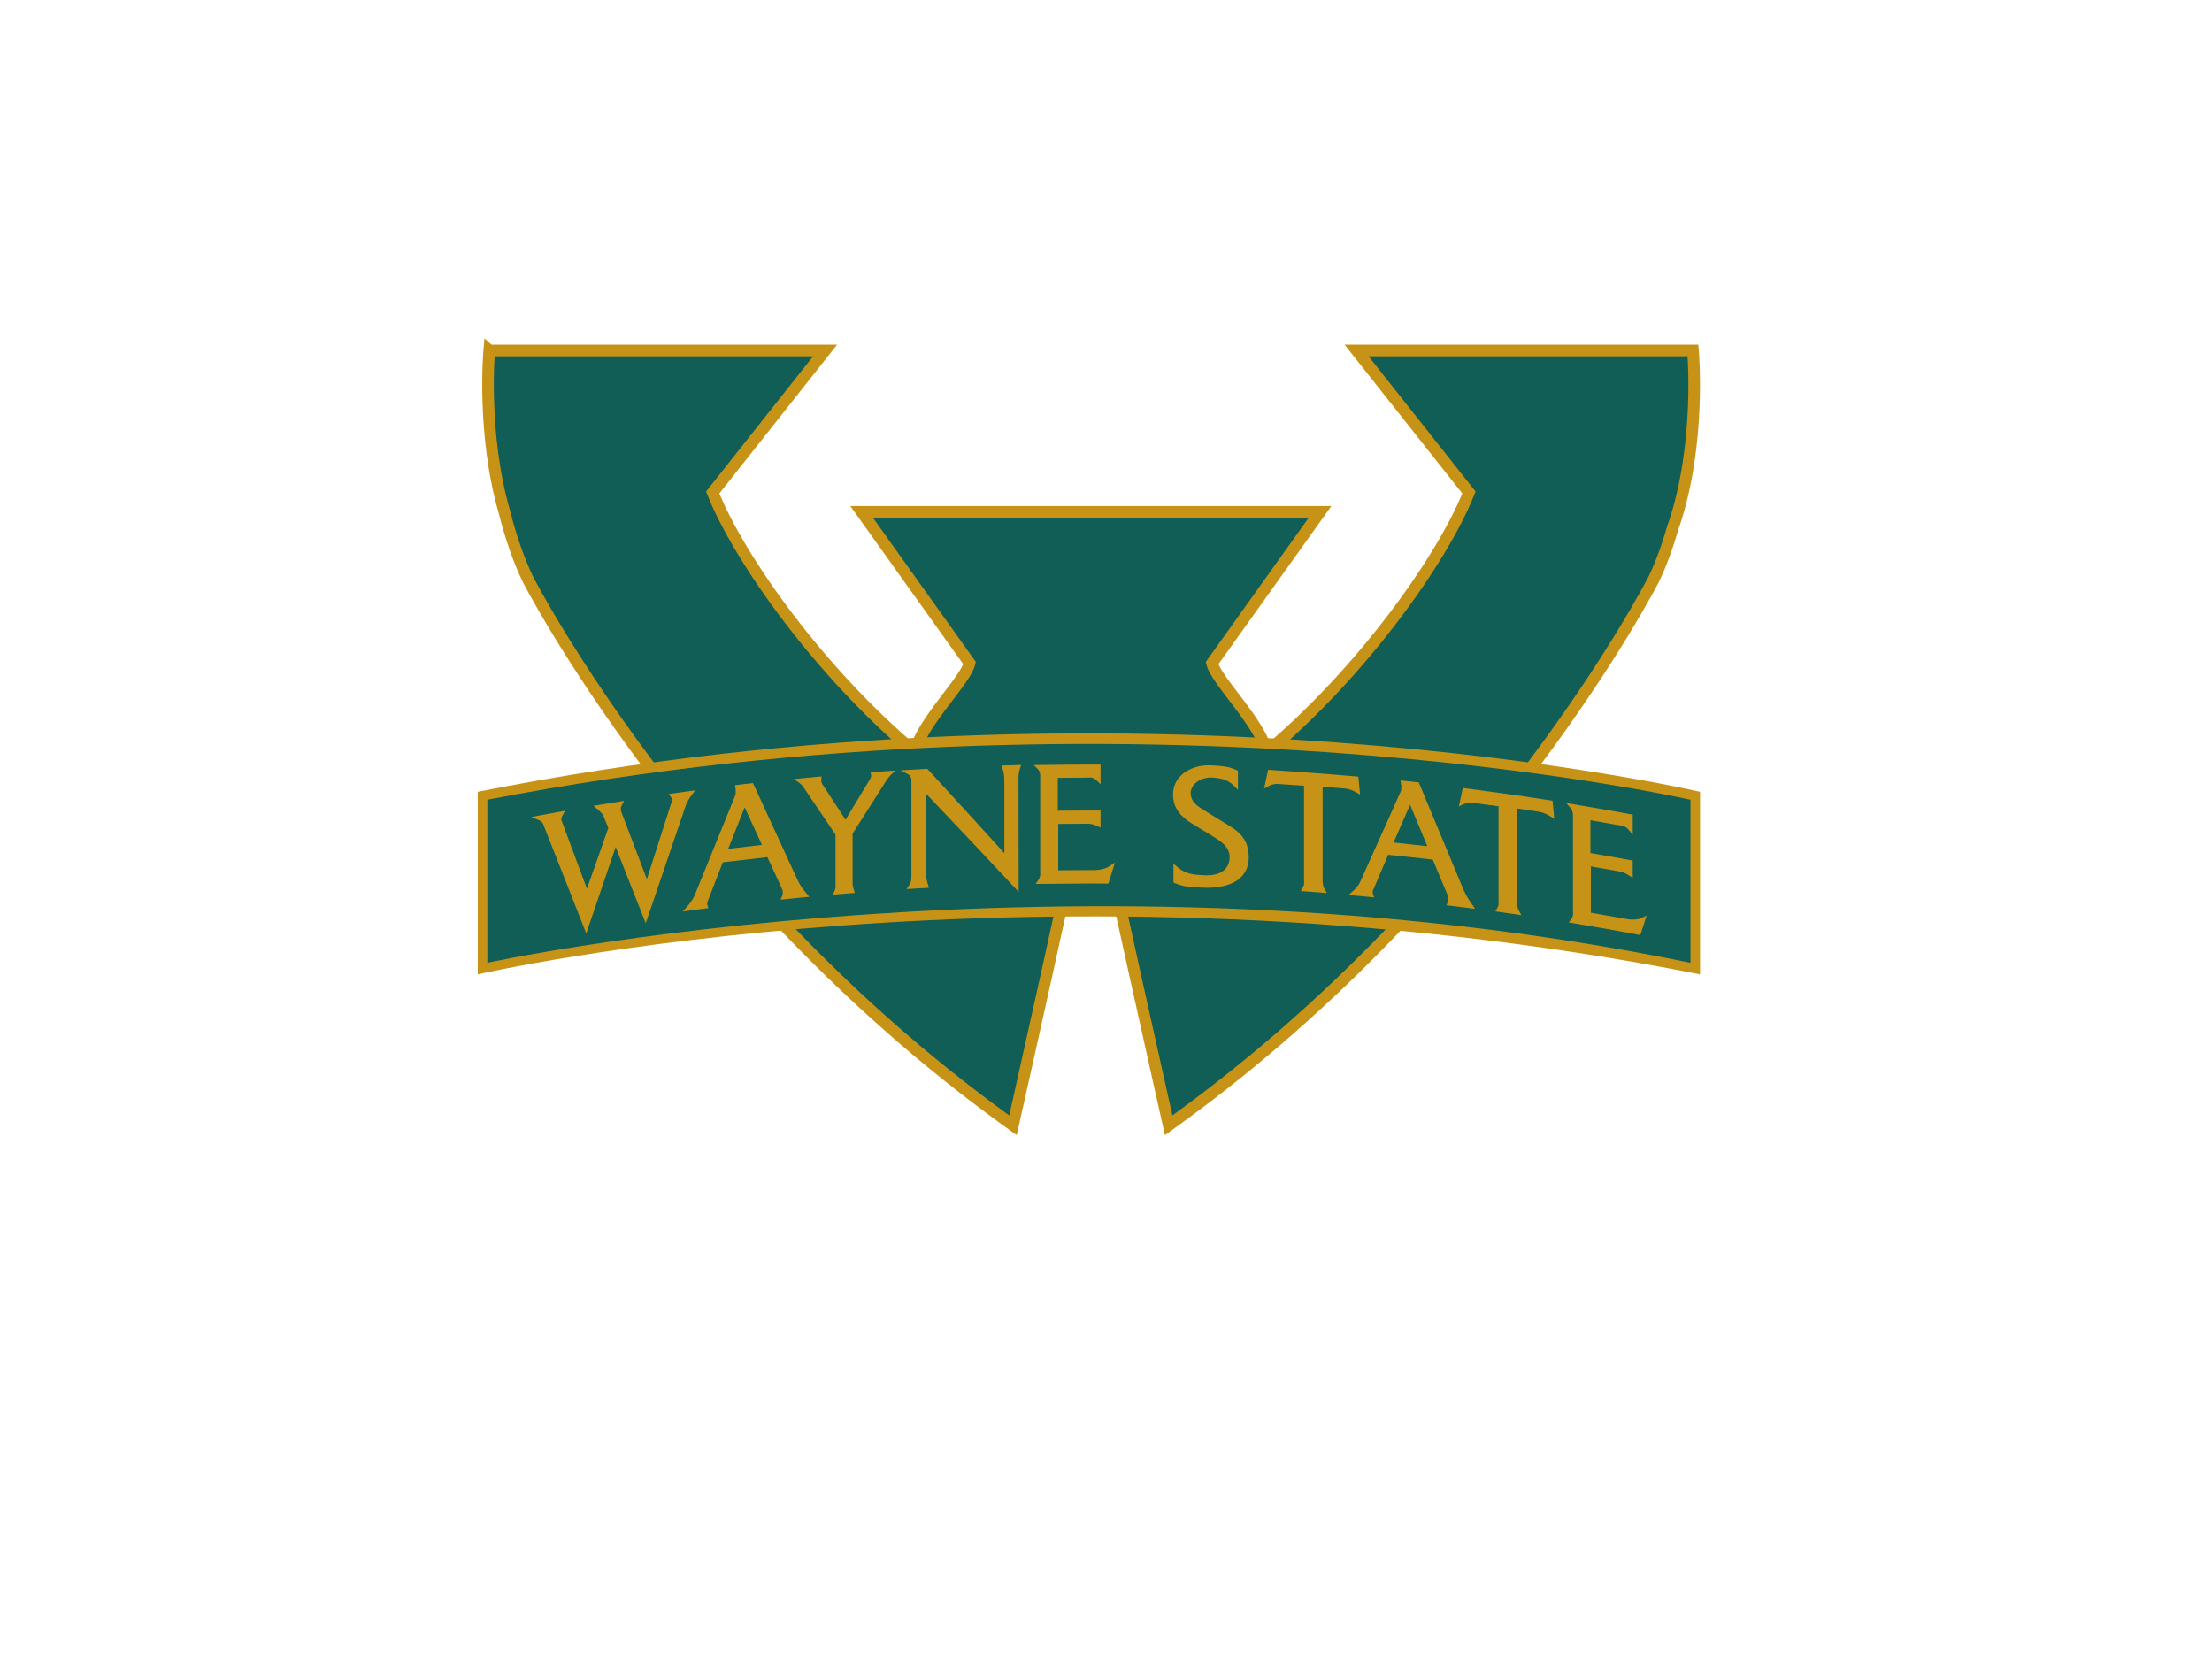 <svg clip-rule="evenodd" fill-rule="evenodd" viewBox="0 0 8 6" xmlns="http://www.w3.org/2000/svg"><g fill-rule="nonzero" transform="matrix(.035 0 0 -.035 -1.677 15.104)"><path d="m2.418 1.063s-.967 10.737 1.956 20.846c.805 3.198 1.848 6.244 3.052 8.726.187.385 20.555 39.936 61.298 69.54l1.344.973s8.296-36.93 10.041-45.702h.029c1.745 8.773 10.041 45.702 10.041 45.702l1.344-.973c40.738-29.6 61.109-69.151 61.299-69.536.99-2.04 1.856-4.479 2.586-7.052l.004.062c3.58-10.573 2.49-22.582 2.49-22.582h-.803-3.428-39.223l14.518 18.35c-3.524 8.813-13.93 23.27-26.119 33.535-.834-3.811-6.573-9.267-7.061-11.502l13.947-19.533h-29.568-.082-29.568l13.947 19.533c-.489 2.235-6.227 7.691-7.061 11.502-12.186-10.265-22.593-24.722-26.117-33.535l14.518-18.35h-39.148-3.502-.729z" fill="#115e56" stroke="#c79316" stroke-width="1.5" transform="matrix(.8 0 0 -.8 96.532 396.184)"/><path d="m97.282 349.724v-18.865s58.473 13.483 126.302 0v18.865s-58.034 13.579-126.302 0" fill="#c79316"/><path d="m98.274 348.904v-16.847s60.463 13.152 124.322-.001v16.847s-57.024 12.978-124.322.001" fill="#115e56"/><g transform="matrix(.8 0 0 -.8 96.532 396.184)"><path d="m79.87 54.556c-1.541 0-3.083.02-4.623.039-.585.006-1.171.005-1.756.015l-.738.012.527.52c.115.117.135.15.211.314.065.186.092.281.094.506v12.389c0 .15.008.269.008.371 0 .104-.007.187-.035.295-.059.206-.093.287-.215.467l-.346.494.604-.008c.737-.014 1.473-.01 2.211-.017 1.35-.014 2.7-.034 4.05-.034.768 0 1.533.003 2.299.008h.229l.068-.219.434-1.386.084-.272.258-.83-.553.363-.172.116c-.228.148-.332.199-.59.273-.595.184-.906.218-1.535.219-.03.001-.031.001-.031 0-.148-.001-.297 0-.446 0-1.239-.001-2.475.007-3.713.019-.093.002-.187.001-.281.002v-5.99c.529-.005 1.059-.006 1.588-.01.693-.004 1.384-.01 2.076-.01.026-.001.043-.002.071-.002.201 0 .342.005.537.038.312.073.472.122.754.254l.349.164.092.043v-2.202l-.309-.002c-.128-.001-.258-.002-.388-.002-.277 0-.551-.002-.826-.002-.662 0-1.326.007-1.987.012-.674.004-1.345.004-2.017.012v-4.248c.972-.01 1.946-.015 2.92-.018.248 0 .495-.004.744-.004.02 0 .04-.002.06-.002.188-.001.336-.013.457-.013.124 0 .222.01.356.056.208.074.303.133.461.285l.529.53v-2.539l-.309-.002c-.401-.003-.801-.004-1.201-.004zm-8.748.058-.439.012c-.088.002-.174.006-.26.008-.47.012-.94.022-1.41.035l-.395.012.104.382c.061.219.097.339.134.541.084.432.098.753.098 1.123 0 .213-.004.438-.004.702v8.572c-2.574-2.851-5.148-5.668-7.721-8.469-.711-.772-1.42-1.552-2.13-2.322l-.1-.106-.145.008c-.73.039-1.458.081-2.187.125l-1.09.066.963.518c.165.094.202.127.283.287.105.194.126.289.127.494v12.346c0 .302.001.452-.068.717-.038.189-.074.245-.215.455l-.352.52.629-.035c.628-.039 1.256-.074 1.885-.108l.397-.023-.12-.379c-.086-.271-.134-.385-.169-.582-.142-.678-.131-.59-.133-1.031v-10.209c.488.511.978 1.032 1.467 1.545 2.936 3.083 5.873 6.197 8.812 9.347.394.424.788.841 1.182 1.266l.537.58v-.791c-.006-4.611-.014-9.223-.022-13.834 0-.3.002-.44.057-.735l-.305-.056.307.047c.039-.249.069-.376.144-.606zm24.254.036c-2.402.004-4.629 1.368-4.636 3.77 0 .022.001.037.004.049.011 1.696.982 2.814 2.468 3.724.903.548 1.805 1.096 2.704 1.649 1.228.746 2.127 1.444 2.132 2.65 0 .006.004.011.004.018-.006.436-.1.808-.265 1.125-.409.787-1.297 1.208-2.69 1.232-.156 0-.32-.006-.486-.018-1.419-.078-2.269-.191-3.299-1.054l-.51-.43v.668c-.002.518-.002 1.04 0 1.563v.207l.194.08c1.262.513 2.143.502 3.418.568.237.012.483.02.728.02.683-.002 1.379-.063 2.039-.208.561-.123 1.094-.307 1.571-.58 1.04-.585 1.778-1.625 1.769-3.142 0-.06-.001-.121-.004-.184-.056-1.679-.74-2.604-1.67-3.328-.555-.43-1.198-.789-1.85-1.187-.787-.49-1.577-.978-2.365-1.461-.923-.57-1.518-1.084-1.603-1.987-.006-.055-.009-.1-.01-.146.004-1.166 1.271-2.022 2.627-2.022.106 0 .213.007.32.018.457.037.842.092 1.194.189.526.148.97.398 1.439.86l.53.529v-.75c0-.507.001-1.014 0-1.521v-.202l-.182-.082c-.991-.452-1.735-.502-2.684-.568-.13-.009-.261-.019-.4-.029-.163-.014-.326-.02-.486-.02zm7.643.582-.053.262c-.107.5-.213 1.001-.318 1.504l-.141.666.594-.33c.248-.136.387-.196.664-.235.044-.01.08-.018.114-.025h.002c.092-.019.151-.025.228-.025.033.001.066.003.109.006 1.15.072 2.298.151 3.444.234 0 4.02.001 8.04.002 12.061 0 .195.012.343.012.469-.001.086-.006.164-.024.258-.056.166-.085.244-.166.388l-.25.428.496.035c.26.019.52.039.78.059.506.037 1.012.075 1.517.115l.588.049-.293-.512c-.121-.21-.165-.298-.178-.426-.076-.427-.08-.482-.082-.576 0-.039.002-.099.002-.189v-12.035c.965.076 1.931.155 2.897.238.311.029.478.073.785.193l.113-.287-.095.295c.246.08.391.14.611.27l.525.31-.058-.605-.139-1.457-.023-.258-.258-.022c-2.903-.262-5.805-.479-8.711-.676-.808-.053-1.616-.117-2.424-.166l-.27-.015zm-48.137.094-.84.059c-.264.017-.527.035-.789.054-.412.029-.825.056-1.237.086l-.33.022.045.33c.009.058.012.101.012.142 0 .044-.002.087-.012.147-.021.099-.072.183-.176.357-1.038 1.715-2.076 3.435-3.115 5.16-.941-1.446-1.881-2.889-2.822-4.328-.149-.22-.216-.304-.281-.507-.023-.097-.034-.174-.036-.27.002-.034.003-.072.008-.117l.037-.375-.373.035c-.793.072-1.588.148-2.381.225l-.83.078.684.482c.172.125.246.206.391.356.133.175.204.274.341.476 1.324 1.949 2.649 3.907 3.971 5.871v6.537c.001.089.004.156.004.204 0 .046-.002.07-.014.111l-.006.025-.002.02c-.017.126-.04.206-.115.383l-.205.474.514-.045c.64-.055 1.282-.107 1.922-.158l.398-.033-.129-.375c-.054-.16-.069-.239-.113-.404-.023-.118-.037-.193-.043-.276-.004-.041-.006-.086-.006-.136v-6.461c1.345-2.122 2.691-4.237 4.037-6.346.165-.276.257-.426.428-.668l-.252-.18.256.176c.082-.12.148-.21.224-.299.065-.076.137-.15.233-.244l.601-.588zm65.246 1.279.006.033.055.366c.027.177.043.279.043.394 0 .048-.002.096-.008.151 0 .25-.004.344-.049.441-1.639 3.645-3.277 7.295-4.916 10.957-.079.176-.157.35-.236.527-.195.448-.3.619-.627 1.016-.144.181-.237.248-.449.44l-.52.472.701.065c.708.063 1.413.129 2.119.197l.461.043-.133-.442c-.038-.123-.05-.187-.05-.236.001-.029.004-.056.015-.101.013-.098.053-.183.119-.327.625-1.468 1.249-2.932 1.872-4.392 1.923.194 3.844.401 5.763.625.052.121.103.246.153.367.561 1.334 1.118 2.67 1.675 4.006.093.252.166.366.176.523.013.09.018.158.018.211-.001.129-.023.231-.094.405l-.158.379.406.048c.869.107 1.737.216 2.606.328l.679.086-.38-.566c-.223-.335-.36-.506-.547-.813-.422-.727-.608-1.181-.946-1.998-.601-1.447-1.201-2.885-1.802-4.332-.738-1.773-1.476-3.547-2.215-5.316-.435-1.043-.868-2.091-1.303-3.131l-.07-.17-.182-.019c-.595-.065-1.189-.131-1.781-.194l-.373-.039-.027-.004zm-83.64.344-.222.025c-.594.069-1.188.136-1.781.207l-.325.039.055.323c.03.167.042.261.043.381-.001.045-.002.093-.006.15-.001.209-.004.308-.035.408-.006.019-.013.039-.022.059-.616 1.509-1.228 3.026-1.843 4.537-1.099 2.7-2.198 5.397-3.295 8.106-.197.492-.31.702-.639 1.175-.148.223-.245.317-.451.553l-.551.621.824-.111c.704-.095 1.407-.189 2.112-.281l.365-.047-.11-.352c-.036-.117-.046-.171-.046-.222 0-.029.003-.058.013-.108.014-.102.059-.208.125-.363.63-1.628 1.258-3.251 1.889-4.869.99-.124 1.983-.23 2.975-.346.93-.108 1.855-.223 2.785-.324.602 1.302 1.204 2.605 1.806 3.91.095.24.162.321.17.469.013.091.02.152.02.209-.001.127-.023.242-.096.435l-.133.34-.048.133.156-.018.344-.035c.87-.089 1.741-.176 2.611-.26l.568-.054-.353-.446c-.228-.286-.358-.426-.547-.687-.416-.624-.601-1.03-.94-1.772-.482-1.053-.963-2.098-1.447-3.148-1.292-2.816-2.586-5.632-3.879-8.434zm91.683.629-.058.279c-.104.494-.211.988-.315 1.483l-.133.623.571-.28c.247-.12.379-.168.654-.187.141-.024.205-.03.274-.031.046 0 .102.004.179.015.643.083 1.284.172 1.926.258.505.068 1.011.135 1.518.205 0 4.026-.001 8.051 0 12.078 0 .192.011.339.011.465-.001.09-.006.169-.021.26-.058.161-.084.235-.164.373l-.242.4.464.065c.764.106 1.527.216 2.29.326l.61.09-.3-.547c-.12-.216-.166-.317-.18-.445-.075-.432-.079-.489-.08-.582 0-.04.002-.099.002-.19 0-4.005 0-8.01.002-12.014.951.14 1.903.282 2.855.428.312.049.479.106.784.246l.13-.279-.113.289c.246.095.388.166.613.312l.541.354-.062-.643c-.048-.487-.092-.977-.139-1.467l-.023-.238-.236-.037c-2.304-.363-4.612-.694-6.92-1.014-1.385-.191-2.77-.384-4.157-.56l-.285-.036zm-99.146.309-.736.099c-.023.004-.042.006-.064.01-.704.095-1.405.191-2.108.289l-.512.074.305.418c.084.125.097.163.119.356 0 .012.002.031.002.048 0 .142-.047.269-.156.518-1.038 3.233-2.066 6.446-3.094 9.662-1.104-2.911-2.207-5.816-3.31-8.719-.047-.143-.067-.233-.067-.338 0-.053.006-.114.024-.193.032-.131.05-.168.129-.318l.281-.547-.608.098c-.893.142-1.785.288-2.677.435l-.664.111.515.434c.159.131.259.215.381.354.194.206.273.253.338.419.229.547.457 1.09.684 1.635-.923 2.619-1.845 5.241-2.766 7.866-1.1-2.957-2.198-5.908-3.297-8.856-.015-.04-.016-.053-.018-.082 0-.031.008-.089.028-.174.022-.162.046-.204.146-.387l.319-.574-.643.117c-.899.163-1.796.328-2.693.496l-1.045.196.988.396c.197.084.247.127.42.305.125.139.142.182.201.373 1.738 4.399 3.464 8.778 5.195 13.172l.311.789.271-.803c1.175-3.46 2.351-6.912 3.526-10.359 1.19 3.014 2.38 6.034 3.572 9.059l.311.789.271-.803c1.635-4.823 3.272-9.637 4.912-14.441.065-.211.147-.338.272-.582.175-.297.282-.472.488-.748l.016-.017zm112.511 1.638.549.645c.122.144.148.195.223.377.067.202.093.309.096.535-.002 4.129-.002 8.259-.002 12.389.002.151.011.275.011.379-.001.102-.007.182-.037.279-.057.193-.085.255-.201.406l-.326.413.521.086c2.822.466 5.646.962 8.459 1.492l.268.051.086-.26c.17-.521.341-1.045.51-1.567l.222-.689-.652.314c-.221.105-.314.134-.564.162-.237.032-.42.045-.596.045-.283 0-.553-.032-.945-.103-1.479-.273-2.961-.535-4.444-.787v-5.981c1.19.203 2.379.412 3.567.627.238.044.388.068.599.145.313.131.477.211.758.396l.48.315v-2.239l-.255-.047c-1.734-.32-3.468-.629-5.206-.925v-4.239c1.209.208 2.417.419 3.623.637.383.066.546.048.811.189.211.114.319.2.479.389l.548.656v-2.597l-.255-.045c-2.494-.462-4.991-.896-7.493-1.309z" fill="#c79316"/><path d="m121.362 59.741c-.712 1.626-1.421 3.256-2.131 4.886.112.012.225.024.338.036 1.341.14 2.682.285 4.023.437-.446-1.074-.894-2.144-1.34-3.217-.296-.712-.594-1.429-.89-2.142zm-85.948.334c-.596 1.501-1.192 3.006-1.789 4.509-.113.285-.228.572-.342.858.325-.041.651-.075.976-.113 1.128-.135 2.256-.27 3.385-.395-.743-1.622-1.486-3.241-2.23-4.859z" fill="#115e56"/></g></g></svg>